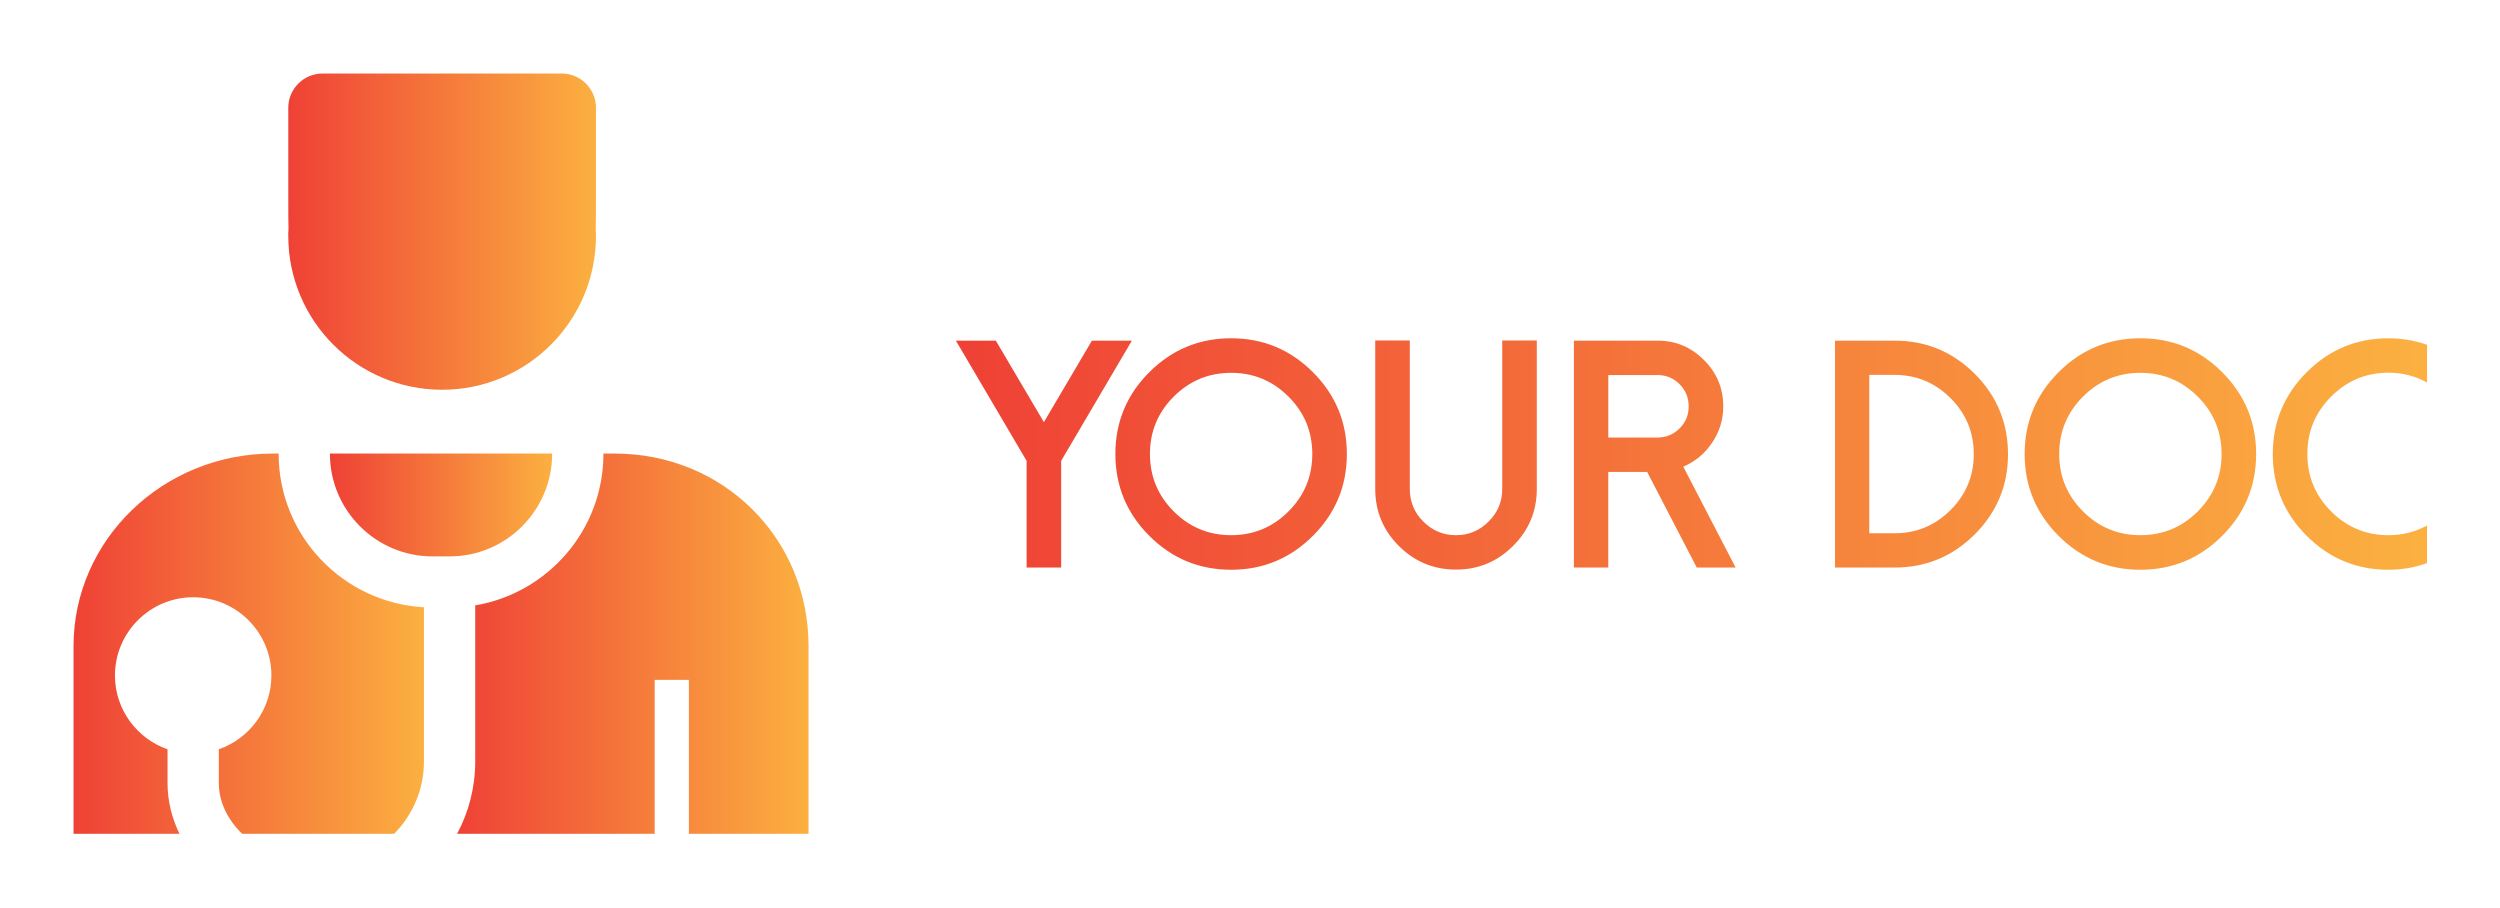 
        <svg xmlns="http://www.w3.org/2000/svg" xmlns:xlink="http://www.w3.org/1999/xlink" version="1.1" width="3187.5" 
        height="1157.254" viewBox="0 0 3187.5 1157.254">
			
			<g transform="scale(9.375) translate(10, 10)">
				<defs id="SvgjsDefs1915"><linearGradient id="SvgjsLinearGradient1920"><stop id="SvgjsStop1921" stop-color="#ef4136" offset="0"></stop><stop id="SvgjsStop1922" stop-color="#fbb040" offset="1"></stop></linearGradient><linearGradient id="SvgjsLinearGradient1923"><stop id="SvgjsStop1924" stop-color="#ef4136" offset="0"></stop><stop id="SvgjsStop1925" stop-color="#fbb040" offset="1"></stop></linearGradient></defs><g id="SvgjsG1916" featureKey="symbolFeature-0" transform="matrix(1.034,0,0,1.034,0,0)" fill="url(#SvgjsLinearGradient1920)"><g xmlns="http://www.w3.org/2000/svg"><g><path d="M26.979,50.023v-0.038h-0.771C11.756,49.985,0,61.349,0,75.316V100h13.938c-1.006-2.063-1.573-4.323-1.573-6.697v-4.421    c-4.02-1.401-6.916-5.218-6.916-9.709c0-5.673,4.615-10.288,10.288-10.288c5.674,0,10.289,4.615,10.289,10.288    c0,4.491-2.897,8.308-6.916,9.709v4.421c0,2.511,1.164,4.851,3.077,6.697h19.971c2.427-2.44,3.931-5.801,3.931-9.508V70.201    C35.456,69.612,26.979,60.801,26.979,50.023z"></path><path d="M71.174,49.985h-1.479v0.038c0,10.005-7.308,18.316-16.861,19.931v20.538c0,3.435-0.866,6.671-2.385,9.508H76.44V79.753    h4.497V100h15.737V75.316C96.675,61.112,85.473,49.985,71.174,49.985z"></path><path d="M62.951,50.023v-0.038H33.724v0.038c0,7.438,6.052,13.489,13.489,13.489h2.249C56.9,63.513,62.951,57.462,62.951,50.023z"></path><path d="M48.48,41.593c11.175,0,20.234-9.059,20.234-20.234c0-0.38,0-0.38,0-0.38c-0.032-0.409-0.046-0.744-0.029-0.744    s0.029-2.023,0.029-4.497V4.496C68.715,2.023,66.691,0,64.218,0H32.742c-2.473,0-4.496,2.023-4.496,4.496v11.241    c0,2.474,0.012,4.497,0.028,4.497s0.003,0.335-0.028,0.744c0,0,0,0,0,0.38C28.246,32.534,37.305,41.593,48.48,41.593z"></path></g></g></g><g id="SvgjsG1917" featureKey="nameFeature-0" transform="matrix(1.104,0,0,1.104,119.957,23.024)" fill="url(#SvgjsLinearGradient1923)"><path d="M16.797 12.051 l-5.918 10.039 l-5.918 -10.039 l-4.922 0 l8.711 14.805 l0 13.145 l4.258 0 l0 -13.145 l8.711 -14.805 l-4.922 0 z M26.875 18.945 c-1.953 1.953 -2.93 4.31 -2.93 7.07 s0.977 5.117 2.93 7.07 s4.31 2.93 7.07 2.93 s5.117 -0.977 7.07 -2.93 s2.93 -4.31 2.93 -7.07 s-0.977 -5.117 -2.93 -7.07 s-4.31 -2.93 -7.07 -2.93 s-5.117 0.977 -7.07 2.93 z M23.867 36.094 c-2.787 -2.787 -4.18 -6.146 -4.18 -10.078 s1.393 -7.292 4.18 -10.078 s6.146 -4.18 10.078 -4.18 s7.292 1.393 10.078 4.18 s4.18 6.146 4.18 10.078 s-1.393 7.292 -4.18 10.078 s-6.146 4.18 -10.078 4.18 s-7.292 -1.393 -10.078 -4.18 z M54.609 37.344 c-1.94 -1.94 -2.91 -4.284 -2.91 -7.031 l0 -18.281 l4.258 0 l0 18.281 c0 1.575 0.553 2.917 1.66 4.023 c1.12 1.12 2.461 1.68 4.023 1.68 c1.575 0 2.917 -0.56 4.023 -1.68 c1.12 -1.107 1.68 -2.448 1.68 -4.023 l0 -18.281 l4.258 0 l0 18.281 c0 2.748 -0.977 5.091 -2.93 7.031 c-1.94 1.94 -4.284 2.91 -7.031 2.91 c-2.734 0 -5.078 -0.97 -7.031 -2.91 z M80.41 23.984 l0 -7.695 l6.074 0 c1.055 0 1.96 0.378 2.715 1.133 c0.742 0.755 1.113 1.667 1.113 2.734 c0 1.055 -0.371 1.953 -1.113 2.695 c-0.755 0.755 -1.66 1.133 -2.715 1.133 l-6.074 0 z M89.648 27.578 c1.458 -0.625 2.637 -1.601 3.535 -2.93 c0.924 -1.354 1.387 -2.852 1.387 -4.492 c0 -2.24 -0.794 -4.147 -2.383 -5.723 c-1.575 -1.589 -3.477 -2.383 -5.703 -2.383 l-10.313 0 l0 27.949 l4.238 0 l0 -11.777 l4.785 0 l6.113 11.777 l4.785 0 z M112.559 35.781 l3.125 -0 c2.682 0 4.981 -0.957 6.894 -2.871 c1.901 -1.901 2.852 -4.193 2.852 -6.875 c0 -2.695 -0.951 -4.994 -2.852 -6.894 c-1.914 -1.914 -4.212 -2.871 -6.894 -2.871 l-3.125 0 l0 19.512 z M108.34 40 l0 -27.949 l7.344 0 c3.854 0 7.148 1.367 9.883 4.102 c2.721 2.734 4.082 6.029 4.082 9.883 c0 3.841 -1.361 7.129 -4.082 9.863 c-2.734 2.734 -6.029 4.102 -9.883 4.102 l-7.344 0 z M138.887 18.945 c-1.953 1.953 -2.93 4.31 -2.93 7.07 s0.977 5.117 2.93 7.07 s4.31 2.93 7.07 2.93 s5.117 -0.977 7.07 -2.93 s2.93 -4.31 2.93 -7.07 s-0.977 -5.117 -2.93 -7.07 s-4.31 -2.93 -7.07 -2.93 s-5.117 0.977 -7.07 2.93 z M135.879 36.094 c-2.787 -2.787 -4.18 -6.146 -4.18 -10.078 s1.393 -7.292 4.18 -10.078 s6.146 -4.18 10.078 -4.18 s7.292 1.393 10.078 4.18 s4.18 6.146 4.18 10.078 s-1.393 7.292 -4.18 10.078 s-6.146 4.18 -10.078 4.18 s-7.292 -1.393 -10.078 -4.18 z M169.453 33.086 c-1.953 -1.953 -2.93 -4.31 -2.93 -7.07 s0.977 -5.117 2.93 -7.07 c1.953 -1.966 4.31 -2.949 7.07 -2.949 c1.693 0 3.275 0.404 4.746 1.211 l0 -4.648 c-1.536 -0.534 -3.119 -0.801 -4.746 -0.801 c-3.932 0 -7.292 1.393 -10.078 4.18 s-4.18 6.146 -4.18 10.078 s1.393 7.292 4.18 10.078 s6.146 4.18 10.078 4.18 c1.628 0 3.21 -0.273 4.746 -0.82 l0 -4.629 c-1.471 0.794 -3.053 1.191 -4.746 1.191 c-2.76 0 -5.117 -0.977 -7.07 -2.93 z"></path></g>
			</g>
		</svg>
	